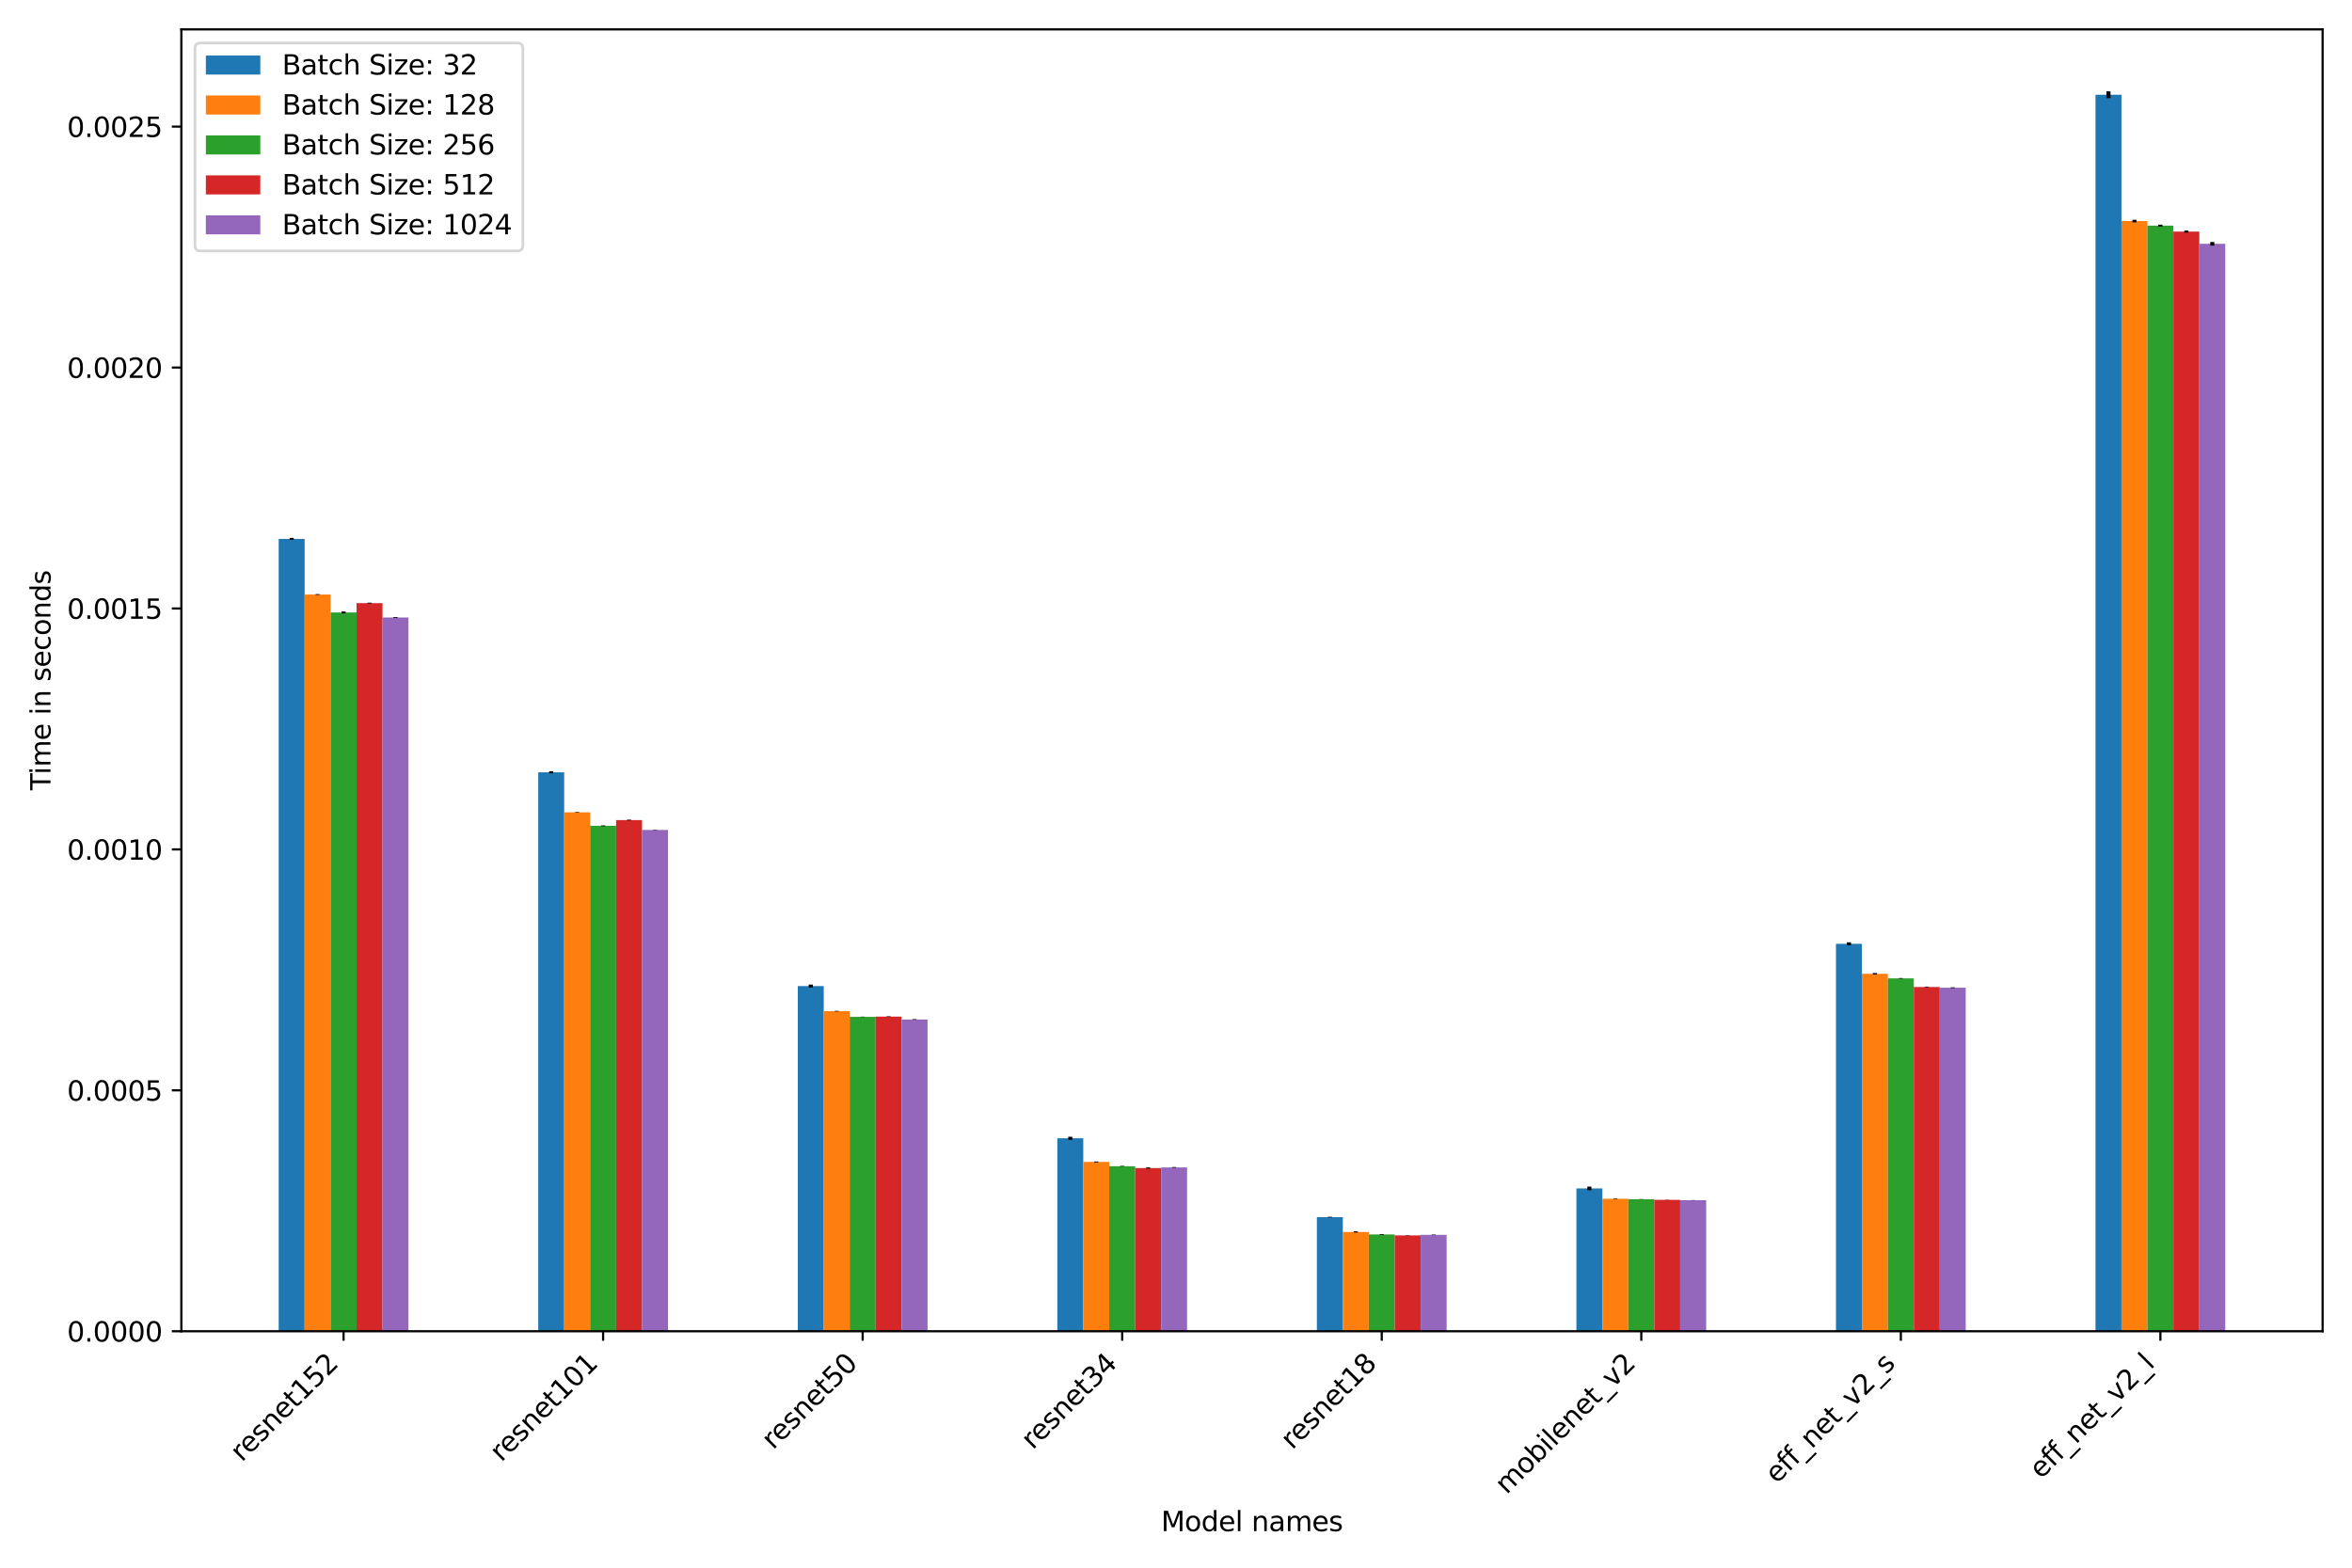 <?xml version="1.0" encoding="utf-8" standalone="no"?>
<!DOCTYPE svg PUBLIC "-//W3C//DTD SVG 1.1//EN"
  "http://www.w3.org/Graphics/SVG/1.1/DTD/svg11.dtd">
<svg xmlns:xlink="http://www.w3.org/1999/xlink" width="864pt" height="576pt" viewBox="0 0 864 576" xmlns="http://www.w3.org/2000/svg" version="1.1">
 <defs>
  <style type="text/css">*{stroke-linejoin: round; stroke-linecap: butt}</style>
 </defs>
 <g id="figure_1">
  <g id="patch_1">
   <path d="M 0 576 
L 864 576 
L 864 0 
L 0 0 
z
" style="fill: #ffffff"/>
  </g>
  <g id="axes_1">
   <g id="patch_2">
    <path d="M 66.62 489.127 
L 853.2 489.127 
L 853.2 10.8 
L 66.62 10.8 
z
" style="fill: #ffffff"/>
   </g>
   <g id="patch_3">
    <path d="M 102.374 489.127 
L 111.908 489.127 
L 111.908 197.996 
L 102.374 197.996 
z
" clip-path="url(#pde9971a0e4)" style="fill: #1f77b4"/>
   </g>
   <g id="patch_4">
    <path d="M 197.717 489.127 
L 207.251 489.127 
L 207.251 283.76 
L 197.717 283.76 
z
" clip-path="url(#pde9971a0e4)" style="fill: #1f77b4"/>
   </g>
   <g id="patch_5">
    <path d="M 293.06 489.127 
L 302.594 489.127 
L 302.594 362.295 
L 293.06 362.295 
z
" clip-path="url(#pde9971a0e4)" style="fill: #1f77b4"/>
   </g>
   <g id="patch_6">
    <path d="M 388.403 489.127 
L 397.937 489.127 
L 397.937 418.223 
L 388.403 418.223 
z
" clip-path="url(#pde9971a0e4)" style="fill: #1f77b4"/>
   </g>
   <g id="patch_7">
    <path d="M 483.746 489.127 
L 493.28 489.127 
L 493.28 447.214 
L 483.746 447.214 
z
" clip-path="url(#pde9971a0e4)" style="fill: #1f77b4"/>
   </g>
   <g id="patch_8">
    <path d="M 579.089 489.127 
L 588.623 489.127 
L 588.623 436.642 
L 579.089 436.642 
z
" clip-path="url(#pde9971a0e4)" style="fill: #1f77b4"/>
   </g>
   <g id="patch_9">
    <path d="M 674.432 489.127 
L 683.966 489.127 
L 683.966 346.768 
L 674.432 346.768 
z
" clip-path="url(#pde9971a0e4)" style="fill: #1f77b4"/>
   </g>
   <g id="patch_10">
    <path d="M 769.775 489.127 
L 779.309 489.127 
L 779.309 34.817 
L 769.775 34.817 
z
" clip-path="url(#pde9971a0e4)" style="fill: #1f77b4"/>
   </g>
   <g id="patch_11">
    <path d="M 111.908 489.127 
L 121.442 489.127 
L 121.442 218.432 
L 111.908 218.432 
z
" clip-path="url(#pde9971a0e4)" style="fill: #ff7f0e"/>
   </g>
   <g id="patch_12">
    <path d="M 207.251 489.127 
L 216.785 489.127 
L 216.785 298.469 
L 207.251 298.469 
z
" clip-path="url(#pde9971a0e4)" style="fill: #ff7f0e"/>
   </g>
   <g id="patch_13">
    <path d="M 302.594 489.127 
L 312.128 489.127 
L 312.128 371.521 
L 302.594 371.521 
z
" clip-path="url(#pde9971a0e4)" style="fill: #ff7f0e"/>
   </g>
   <g id="patch_14">
    <path d="M 397.937 489.127 
L 407.471 489.127 
L 407.471 426.919 
L 397.937 426.919 
z
" clip-path="url(#pde9971a0e4)" style="fill: #ff7f0e"/>
   </g>
   <g id="patch_15">
    <path d="M 493.28 489.127 
L 502.814 489.127 
L 502.814 452.647 
L 493.28 452.647 
z
" clip-path="url(#pde9971a0e4)" style="fill: #ff7f0e"/>
   </g>
   <g id="patch_16">
    <path d="M 588.623 489.127 
L 598.157 489.127 
L 598.157 440.449 
L 588.623 440.449 
z
" clip-path="url(#pde9971a0e4)" style="fill: #ff7f0e"/>
   </g>
   <g id="patch_17">
    <path d="M 683.966 489.127 
L 693.5 489.127 
L 693.5 357.788 
L 683.966 357.788 
z
" clip-path="url(#pde9971a0e4)" style="fill: #ff7f0e"/>
   </g>
   <g id="patch_18">
    <path d="M 779.309 489.127 
L 788.843 489.127 
L 788.843 81.217 
L 779.309 81.217 
z
" clip-path="url(#pde9971a0e4)" style="fill: #ff7f0e"/>
   </g>
   <g id="patch_19">
    <path d="M 121.442 489.127 
L 130.977 489.127 
L 130.977 225.028 
L 121.442 225.028 
z
" clip-path="url(#pde9971a0e4)" style="fill: #2ca02c"/>
   </g>
   <g id="patch_20">
    <path d="M 216.785 489.127 
L 226.32 489.127 
L 226.32 303.417 
L 216.785 303.417 
z
" clip-path="url(#pde9971a0e4)" style="fill: #2ca02c"/>
   </g>
   <g id="patch_21">
    <path d="M 312.128 489.127 
L 321.663 489.127 
L 321.663 373.62 
L 312.128 373.62 
z
" clip-path="url(#pde9971a0e4)" style="fill: #2ca02c"/>
   </g>
   <g id="patch_22">
    <path d="M 407.471 489.127 
L 417.006 489.127 
L 417.006 428.494 
L 407.471 428.494 
z
" clip-path="url(#pde9971a0e4)" style="fill: #2ca02c"/>
   </g>
   <g id="patch_23">
    <path d="M 502.814 489.127 
L 512.349 489.127 
L 512.349 453.569 
L 502.814 453.569 
z
" clip-path="url(#pde9971a0e4)" style="fill: #2ca02c"/>
   </g>
   <g id="patch_24">
    <path d="M 598.157 489.127 
L 607.692 489.127 
L 607.692 440.614 
L 598.157 440.614 
z
" clip-path="url(#pde9971a0e4)" style="fill: #2ca02c"/>
   </g>
   <g id="patch_25">
    <path d="M 693.5 489.127 
L 703.035 489.127 
L 703.035 359.469 
L 693.5 359.469 
z
" clip-path="url(#pde9971a0e4)" style="fill: #2ca02c"/>
   </g>
   <g id="patch_26">
    <path d="M 788.843 489.127 
L 798.378 489.127 
L 798.378 82.907 
L 788.843 82.907 
z
" clip-path="url(#pde9971a0e4)" style="fill: #2ca02c"/>
   </g>
   <g id="patch_27">
    <path d="M 130.977 489.127 
L 140.511 489.127 
L 140.511 221.604 
L 130.977 221.604 
z
" clip-path="url(#pde9971a0e4)" style="fill: #d62728"/>
   </g>
   <g id="patch_28">
    <path d="M 226.32 489.127 
L 235.854 489.127 
L 235.854 301.324 
L 226.32 301.324 
z
" clip-path="url(#pde9971a0e4)" style="fill: #d62728"/>
   </g>
   <g id="patch_29">
    <path d="M 321.663 489.127 
L 331.197 489.127 
L 331.197 373.521 
L 321.663 373.521 
z
" clip-path="url(#pde9971a0e4)" style="fill: #d62728"/>
   </g>
   <g id="patch_30">
    <path d="M 417.006 489.127 
L 426.54 489.127 
L 426.54 429.166 
L 417.006 429.166 
z
" clip-path="url(#pde9971a0e4)" style="fill: #d62728"/>
   </g>
   <g id="patch_31">
    <path d="M 512.349 489.127 
L 521.883 489.127 
L 521.883 453.919 
L 512.349 453.919 
z
" clip-path="url(#pde9971a0e4)" style="fill: #d62728"/>
   </g>
   <g id="patch_32">
    <path d="M 607.692 489.127 
L 617.226 489.127 
L 617.226 440.843 
L 607.692 440.843 
z
" clip-path="url(#pde9971a0e4)" style="fill: #d62728"/>
   </g>
   <g id="patch_33">
    <path d="M 703.035 489.127 
L 712.569 489.127 
L 712.569 362.642 
L 703.035 362.642 
z
" clip-path="url(#pde9971a0e4)" style="fill: #d62728"/>
   </g>
   <g id="patch_34">
    <path d="M 798.378 489.127 
L 807.912 489.127 
L 807.912 85.079 
L 798.378 85.079 
z
" clip-path="url(#pde9971a0e4)" style="fill: #d62728"/>
   </g>
   <g id="patch_35">
    <path d="M 140.511 489.127 
L 150.045 489.127 
L 150.045 226.883 
L 140.511 226.883 
z
" clip-path="url(#pde9971a0e4)" style="fill: #9467bd"/>
   </g>
   <g id="patch_36">
    <path d="M 235.854 489.127 
L 245.388 489.127 
L 245.388 304.942 
L 235.854 304.942 
z
" clip-path="url(#pde9971a0e4)" style="fill: #9467bd"/>
   </g>
   <g id="patch_37">
    <path d="M 331.197 489.127 
L 340.731 489.127 
L 340.731 374.575 
L 331.197 374.575 
z
" clip-path="url(#pde9971a0e4)" style="fill: #9467bd"/>
   </g>
   <g id="patch_38">
    <path d="M 426.54 489.127 
L 436.074 489.127 
L 436.074 428.935 
L 426.54 428.935 
z
" clip-path="url(#pde9971a0e4)" style="fill: #9467bd"/>
   </g>
   <g id="patch_39">
    <path d="M 521.883 489.127 
L 531.417 489.127 
L 531.417 453.706 
L 521.883 453.706 
z
" clip-path="url(#pde9971a0e4)" style="fill: #9467bd"/>
   </g>
   <g id="patch_40">
    <path d="M 617.226 489.127 
L 626.76 489.127 
L 626.76 440.985 
L 617.226 440.985 
z
" clip-path="url(#pde9971a0e4)" style="fill: #9467bd"/>
   </g>
   <g id="patch_41">
    <path d="M 712.569 489.127 
L 722.103 489.127 
L 722.103 362.912 
L 712.569 362.912 
z
" clip-path="url(#pde9971a0e4)" style="fill: #9467bd"/>
   </g>
   <g id="patch_42">
    <path d="M 807.912 489.127 
L 817.446 489.127 
L 817.446 89.583 
L 807.912 89.583 
z
" clip-path="url(#pde9971a0e4)" style="fill: #9467bd"/>
   </g>
   <g id="matplotlib.axis_1">
    <g id="xtick_1">
     <g id="line2d_1">
      <defs>
       <path id="mca12d615b4" d="M 0 0 
L 0 3.5 
" style="stroke: #000000; stroke-width: 0.8"/>
      </defs>
      <g>
       <use xlink:href="#mca12d615b4" x="126.209" y="489.127" style="stroke: #000000; stroke-width: 0.8"/>
      </g>
     </g>
     <g id="text_1">
      <!-- resnet152 -->
      <g transform="translate(88.855 537.384) rotate(-45) scale(0.1 -0.1)">
       <defs>
        <path id="DejaVuSans-72" d="M 2631 2963 
Q 2534 3019 2420 3045 
Q 2306 3072 2169 3072 
Q 1681 3072 1420 2755 
Q 1159 2438 1159 1844 
L 1159 0 
L 581 0 
L 581 3500 
L 1159 3500 
L 1159 2956 
Q 1341 3275 1631 3429 
Q 1922 3584 2338 3584 
Q 2397 3584 2469 3576 
Q 2541 3569 2628 3553 
L 2631 2963 
z
" transform="scale(0.016)"/>
        <path id="DejaVuSans-65" d="M 3597 1894 
L 3597 1613 
L 953 1613 
Q 991 1019 1311 708 
Q 1631 397 2203 397 
Q 2534 397 2845 478 
Q 3156 559 3463 722 
L 3463 178 
Q 3153 47 2828 -22 
Q 2503 -91 2169 -91 
Q 1331 -91 842 396 
Q 353 884 353 1716 
Q 353 2575 817 3079 
Q 1281 3584 2069 3584 
Q 2775 3584 3186 3129 
Q 3597 2675 3597 1894 
z
M 3022 2063 
Q 3016 2534 2758 2815 
Q 2500 3097 2075 3097 
Q 1594 3097 1305 2825 
Q 1016 2553 972 2059 
L 3022 2063 
z
" transform="scale(0.016)"/>
        <path id="DejaVuSans-73" d="M 2834 3397 
L 2834 2853 
Q 2591 2978 2328 3040 
Q 2066 3103 1784 3103 
Q 1356 3103 1142 2972 
Q 928 2841 928 2578 
Q 928 2378 1081 2264 
Q 1234 2150 1697 2047 
L 1894 2003 
Q 2506 1872 2764 1633 
Q 3022 1394 3022 966 
Q 3022 478 2636 193 
Q 2250 -91 1575 -91 
Q 1294 -91 989 -36 
Q 684 19 347 128 
L 347 722 
Q 666 556 975 473 
Q 1284 391 1588 391 
Q 1994 391 2212 530 
Q 2431 669 2431 922 
Q 2431 1156 2273 1281 
Q 2116 1406 1581 1522 
L 1381 1569 
Q 847 1681 609 1914 
Q 372 2147 372 2553 
Q 372 3047 722 3315 
Q 1072 3584 1716 3584 
Q 2034 3584 2315 3537 
Q 2597 3491 2834 3397 
z
" transform="scale(0.016)"/>
        <path id="DejaVuSans-6e" d="M 3513 2113 
L 3513 0 
L 2938 0 
L 2938 2094 
Q 2938 2591 2744 2837 
Q 2550 3084 2163 3084 
Q 1697 3084 1428 2787 
Q 1159 2491 1159 1978 
L 1159 0 
L 581 0 
L 581 3500 
L 1159 3500 
L 1159 2956 
Q 1366 3272 1645 3428 
Q 1925 3584 2291 3584 
Q 2894 3584 3203 3211 
Q 3513 2838 3513 2113 
z
" transform="scale(0.016)"/>
        <path id="DejaVuSans-74" d="M 1172 4494 
L 1172 3500 
L 2356 3500 
L 2356 3053 
L 1172 3053 
L 1172 1153 
Q 1172 725 1289 603 
Q 1406 481 1766 481 
L 2356 481 
L 2356 0 
L 1766 0 
Q 1100 0 847 248 
Q 594 497 594 1153 
L 594 3053 
L 172 3053 
L 172 3500 
L 594 3500 
L 594 4494 
L 1172 4494 
z
" transform="scale(0.016)"/>
        <path id="DejaVuSans-31" d="M 794 531 
L 1825 531 
L 1825 4091 
L 703 3866 
L 703 4441 
L 1819 4666 
L 2450 4666 
L 2450 531 
L 3481 531 
L 3481 0 
L 794 0 
L 794 531 
z
" transform="scale(0.016)"/>
        <path id="DejaVuSans-35" d="M 691 4666 
L 3169 4666 
L 3169 4134 
L 1269 4134 
L 1269 2991 
Q 1406 3038 1543 3061 
Q 1681 3084 1819 3084 
Q 2600 3084 3056 2656 
Q 3513 2228 3513 1497 
Q 3513 744 3044 326 
Q 2575 -91 1722 -91 
Q 1428 -91 1123 -41 
Q 819 9 494 109 
L 494 744 
Q 775 591 1075 516 
Q 1375 441 1709 441 
Q 2250 441 2565 725 
Q 2881 1009 2881 1497 
Q 2881 1984 2565 2268 
Q 2250 2553 1709 2553 
Q 1456 2553 1204 2497 
Q 953 2441 691 2322 
L 691 4666 
z
" transform="scale(0.016)"/>
        <path id="DejaVuSans-32" d="M 1228 531 
L 3431 531 
L 3431 0 
L 469 0 
L 469 531 
Q 828 903 1448 1529 
Q 2069 2156 2228 2338 
Q 2531 2678 2651 2914 
Q 2772 3150 2772 3378 
Q 2772 3750 2511 3984 
Q 2250 4219 1831 4219 
Q 1534 4219 1204 4116 
Q 875 4013 500 3803 
L 500 4441 
Q 881 4594 1212 4672 
Q 1544 4750 1819 4750 
Q 2544 4750 2975 4387 
Q 3406 4025 3406 3419 
Q 3406 3131 3298 2873 
Q 3191 2616 2906 2266 
Q 2828 2175 2409 1742 
Q 1991 1309 1228 531 
z
" transform="scale(0.016)"/>
       </defs>
       <use xlink:href="#DejaVuSans-72"/>
       <use xlink:href="#DejaVuSans-65" x="38.863"/>
       <use xlink:href="#DejaVuSans-73" x="100.387"/>
       <use xlink:href="#DejaVuSans-6e" x="152.486"/>
       <use xlink:href="#DejaVuSans-65" x="215.865"/>
       <use xlink:href="#DejaVuSans-74" x="277.389"/>
       <use xlink:href="#DejaVuSans-31" x="316.598"/>
       <use xlink:href="#DejaVuSans-35" x="380.221"/>
       <use xlink:href="#DejaVuSans-32" x="443.844"/>
      </g>
     </g>
    </g>
    <g id="xtick_2">
     <g id="line2d_2">
      <g>
       <use xlink:href="#mca12d615b4" x="221.552" y="489.127" style="stroke: #000000; stroke-width: 0.8"/>
      </g>
     </g>
     <g id="text_2">
      <!-- resnet101 -->
      <g transform="translate(184.198 537.384) rotate(-45) scale(0.1 -0.1)">
       <defs>
        <path id="DejaVuSans-30" d="M 2034 4250 
Q 1547 4250 1301 3770 
Q 1056 3291 1056 2328 
Q 1056 1369 1301 889 
Q 1547 409 2034 409 
Q 2525 409 2770 889 
Q 3016 1369 3016 2328 
Q 3016 3291 2770 3770 
Q 2525 4250 2034 4250 
z
M 2034 4750 
Q 2819 4750 3233 4129 
Q 3647 3509 3647 2328 
Q 3647 1150 3233 529 
Q 2819 -91 2034 -91 
Q 1250 -91 836 529 
Q 422 1150 422 2328 
Q 422 3509 836 4129 
Q 1250 4750 2034 4750 
z
" transform="scale(0.016)"/>
       </defs>
       <use xlink:href="#DejaVuSans-72"/>
       <use xlink:href="#DejaVuSans-65" x="38.863"/>
       <use xlink:href="#DejaVuSans-73" x="100.387"/>
       <use xlink:href="#DejaVuSans-6e" x="152.486"/>
       <use xlink:href="#DejaVuSans-65" x="215.865"/>
       <use xlink:href="#DejaVuSans-74" x="277.389"/>
       <use xlink:href="#DejaVuSans-31" x="316.598"/>
       <use xlink:href="#DejaVuSans-30" x="380.221"/>
       <use xlink:href="#DejaVuSans-31" x="443.844"/>
      </g>
     </g>
    </g>
    <g id="xtick_3">
     <g id="line2d_3">
      <g>
       <use xlink:href="#mca12d615b4" x="316.895" y="489.127" style="stroke: #000000; stroke-width: 0.8"/>
      </g>
     </g>
     <g id="text_3">
      <!-- resnet50 -->
      <g transform="translate(284.04 532.885) rotate(-45) scale(0.1 -0.1)">
       <use xlink:href="#DejaVuSans-72"/>
       <use xlink:href="#DejaVuSans-65" x="38.863"/>
       <use xlink:href="#DejaVuSans-73" x="100.387"/>
       <use xlink:href="#DejaVuSans-6e" x="152.486"/>
       <use xlink:href="#DejaVuSans-65" x="215.865"/>
       <use xlink:href="#DejaVuSans-74" x="277.389"/>
       <use xlink:href="#DejaVuSans-35" x="316.598"/>
       <use xlink:href="#DejaVuSans-30" x="380.221"/>
      </g>
     </g>
    </g>
    <g id="xtick_4">
     <g id="line2d_4">
      <g>
       <use xlink:href="#mca12d615b4" x="412.238" y="489.127" style="stroke: #000000; stroke-width: 0.8"/>
      </g>
     </g>
     <g id="text_4">
      <!-- resnet34 -->
      <g transform="translate(379.383 532.885) rotate(-45) scale(0.1 -0.1)">
       <defs>
        <path id="DejaVuSans-33" d="M 2597 2516 
Q 3050 2419 3304 2112 
Q 3559 1806 3559 1356 
Q 3559 666 3084 287 
Q 2609 -91 1734 -91 
Q 1441 -91 1130 -33 
Q 819 25 488 141 
L 488 750 
Q 750 597 1062 519 
Q 1375 441 1716 441 
Q 2309 441 2620 675 
Q 2931 909 2931 1356 
Q 2931 1769 2642 2001 
Q 2353 2234 1838 2234 
L 1294 2234 
L 1294 2753 
L 1863 2753 
Q 2328 2753 2575 2939 
Q 2822 3125 2822 3475 
Q 2822 3834 2567 4026 
Q 2313 4219 1838 4219 
Q 1578 4219 1281 4162 
Q 984 4106 628 3988 
L 628 4550 
Q 988 4650 1302 4700 
Q 1616 4750 1894 4750 
Q 2613 4750 3031 4423 
Q 3450 4097 3450 3541 
Q 3450 3153 3228 2886 
Q 3006 2619 2597 2516 
z
" transform="scale(0.016)"/>
        <path id="DejaVuSans-34" d="M 2419 4116 
L 825 1625 
L 2419 1625 
L 2419 4116 
z
M 2253 4666 
L 3047 4666 
L 3047 1625 
L 3713 1625 
L 3713 1100 
L 3047 1100 
L 3047 0 
L 2419 0 
L 2419 1100 
L 313 1100 
L 313 1709 
L 2253 4666 
z
" transform="scale(0.016)"/>
       </defs>
       <use xlink:href="#DejaVuSans-72"/>
       <use xlink:href="#DejaVuSans-65" x="38.863"/>
       <use xlink:href="#DejaVuSans-73" x="100.387"/>
       <use xlink:href="#DejaVuSans-6e" x="152.486"/>
       <use xlink:href="#DejaVuSans-65" x="215.865"/>
       <use xlink:href="#DejaVuSans-74" x="277.389"/>
       <use xlink:href="#DejaVuSans-33" x="316.598"/>
       <use xlink:href="#DejaVuSans-34" x="380.221"/>
      </g>
     </g>
    </g>
    <g id="xtick_5">
     <g id="line2d_5">
      <g>
       <use xlink:href="#mca12d615b4" x="507.582" y="489.127" style="stroke: #000000; stroke-width: 0.8"/>
      </g>
     </g>
     <g id="text_5">
      <!-- resnet18 -->
      <g transform="translate(474.726 532.885) rotate(-45) scale(0.1 -0.1)">
       <defs>
        <path id="DejaVuSans-38" d="M 2034 2216 
Q 1584 2216 1326 1975 
Q 1069 1734 1069 1313 
Q 1069 891 1326 650 
Q 1584 409 2034 409 
Q 2484 409 2743 651 
Q 3003 894 3003 1313 
Q 3003 1734 2745 1975 
Q 2488 2216 2034 2216 
z
M 1403 2484 
Q 997 2584 770 2862 
Q 544 3141 544 3541 
Q 544 4100 942 4425 
Q 1341 4750 2034 4750 
Q 2731 4750 3128 4425 
Q 3525 4100 3525 3541 
Q 3525 3141 3298 2862 
Q 3072 2584 2669 2484 
Q 3125 2378 3379 2068 
Q 3634 1759 3634 1313 
Q 3634 634 3220 271 
Q 2806 -91 2034 -91 
Q 1263 -91 848 271 
Q 434 634 434 1313 
Q 434 1759 690 2068 
Q 947 2378 1403 2484 
z
M 1172 3481 
Q 1172 3119 1398 2916 
Q 1625 2713 2034 2713 
Q 2441 2713 2670 2916 
Q 2900 3119 2900 3481 
Q 2900 3844 2670 4047 
Q 2441 4250 2034 4250 
Q 1625 4250 1398 4047 
Q 1172 3844 1172 3481 
z
" transform="scale(0.016)"/>
       </defs>
       <use xlink:href="#DejaVuSans-72"/>
       <use xlink:href="#DejaVuSans-65" x="38.863"/>
       <use xlink:href="#DejaVuSans-73" x="100.387"/>
       <use xlink:href="#DejaVuSans-6e" x="152.486"/>
       <use xlink:href="#DejaVuSans-65" x="215.865"/>
       <use xlink:href="#DejaVuSans-74" x="277.389"/>
       <use xlink:href="#DejaVuSans-31" x="316.598"/>
       <use xlink:href="#DejaVuSans-38" x="380.221"/>
      </g>
     </g>
    </g>
    <g id="xtick_6">
     <g id="line2d_6">
      <g>
       <use xlink:href="#mca12d615b4" x="602.925" y="489.127" style="stroke: #000000; stroke-width: 0.8"/>
      </g>
     </g>
     <g id="text_6">
      <!-- mobilenet_v2 -->
      <g transform="translate(553.45 549.307) rotate(-45) scale(0.1 -0.1)">
       <defs>
        <path id="DejaVuSans-6d" d="M 3328 2828 
Q 3544 3216 3844 3400 
Q 4144 3584 4550 3584 
Q 5097 3584 5394 3201 
Q 5691 2819 5691 2113 
L 5691 0 
L 5113 0 
L 5113 2094 
Q 5113 2597 4934 2840 
Q 4756 3084 4391 3084 
Q 3944 3084 3684 2787 
Q 3425 2491 3425 1978 
L 3425 0 
L 2847 0 
L 2847 2094 
Q 2847 2600 2669 2842 
Q 2491 3084 2119 3084 
Q 1678 3084 1418 2786 
Q 1159 2488 1159 1978 
L 1159 0 
L 581 0 
L 581 3500 
L 1159 3500 
L 1159 2956 
Q 1356 3278 1631 3431 
Q 1906 3584 2284 3584 
Q 2666 3584 2933 3390 
Q 3200 3197 3328 2828 
z
" transform="scale(0.016)"/>
        <path id="DejaVuSans-6f" d="M 1959 3097 
Q 1497 3097 1228 2736 
Q 959 2375 959 1747 
Q 959 1119 1226 758 
Q 1494 397 1959 397 
Q 2419 397 2687 759 
Q 2956 1122 2956 1747 
Q 2956 2369 2687 2733 
Q 2419 3097 1959 3097 
z
M 1959 3584 
Q 2709 3584 3137 3096 
Q 3566 2609 3566 1747 
Q 3566 888 3137 398 
Q 2709 -91 1959 -91 
Q 1206 -91 779 398 
Q 353 888 353 1747 
Q 353 2609 779 3096 
Q 1206 3584 1959 3584 
z
" transform="scale(0.016)"/>
        <path id="DejaVuSans-62" d="M 3116 1747 
Q 3116 2381 2855 2742 
Q 2594 3103 2138 3103 
Q 1681 3103 1420 2742 
Q 1159 2381 1159 1747 
Q 1159 1113 1420 752 
Q 1681 391 2138 391 
Q 2594 391 2855 752 
Q 3116 1113 3116 1747 
z
M 1159 2969 
Q 1341 3281 1617 3432 
Q 1894 3584 2278 3584 
Q 2916 3584 3314 3078 
Q 3713 2572 3713 1747 
Q 3713 922 3314 415 
Q 2916 -91 2278 -91 
Q 1894 -91 1617 61 
Q 1341 213 1159 525 
L 1159 0 
L 581 0 
L 581 4863 
L 1159 4863 
L 1159 2969 
z
" transform="scale(0.016)"/>
        <path id="DejaVuSans-69" d="M 603 3500 
L 1178 3500 
L 1178 0 
L 603 0 
L 603 3500 
z
M 603 4863 
L 1178 4863 
L 1178 4134 
L 603 4134 
L 603 4863 
z
" transform="scale(0.016)"/>
        <path id="DejaVuSans-6c" d="M 603 4863 
L 1178 4863 
L 1178 0 
L 603 0 
L 603 4863 
z
" transform="scale(0.016)"/>
        <path id="DejaVuSans-5f" d="M 3263 -1063 
L 3263 -1509 
L -63 -1509 
L -63 -1063 
L 3263 -1063 
z
" transform="scale(0.016)"/>
        <path id="DejaVuSans-76" d="M 191 3500 
L 800 3500 
L 1894 563 
L 2988 3500 
L 3597 3500 
L 2284 0 
L 1503 0 
L 191 3500 
z
" transform="scale(0.016)"/>
       </defs>
       <use xlink:href="#DejaVuSans-6d"/>
       <use xlink:href="#DejaVuSans-6f" x="97.412"/>
       <use xlink:href="#DejaVuSans-62" x="158.594"/>
       <use xlink:href="#DejaVuSans-69" x="222.07"/>
       <use xlink:href="#DejaVuSans-6c" x="249.854"/>
       <use xlink:href="#DejaVuSans-65" x="277.637"/>
       <use xlink:href="#DejaVuSans-6e" x="339.16"/>
       <use xlink:href="#DejaVuSans-65" x="402.539"/>
       <use xlink:href="#DejaVuSans-74" x="464.062"/>
       <use xlink:href="#DejaVuSans-5f" x="503.271"/>
       <use xlink:href="#DejaVuSans-76" x="553.271"/>
       <use xlink:href="#DejaVuSans-32" x="612.451"/>
      </g>
     </g>
    </g>
    <g id="xtick_7">
     <g id="line2d_7">
      <g>
       <use xlink:href="#mca12d615b4" x="698.268" y="489.127" style="stroke: #000000; stroke-width: 0.8"/>
      </g>
     </g>
     <g id="text_7">
      <!-- eff_net_v2_s -->
      <g transform="translate(652.692 545.408) rotate(-45) scale(0.1 -0.1)">
       <defs>
        <path id="DejaVuSans-66" d="M 2375 4863 
L 2375 4384 
L 1825 4384 
Q 1516 4384 1395 4259 
Q 1275 4134 1275 3809 
L 1275 3500 
L 2222 3500 
L 2222 3053 
L 1275 3053 
L 1275 0 
L 697 0 
L 697 3053 
L 147 3053 
L 147 3500 
L 697 3500 
L 697 3744 
Q 697 4328 969 4595 
Q 1241 4863 1831 4863 
L 2375 4863 
z
" transform="scale(0.016)"/>
       </defs>
       <use xlink:href="#DejaVuSans-65"/>
       <use xlink:href="#DejaVuSans-66" x="61.523"/>
       <use xlink:href="#DejaVuSans-66" x="96.729"/>
       <use xlink:href="#DejaVuSans-5f" x="131.934"/>
       <use xlink:href="#DejaVuSans-6e" x="181.934"/>
       <use xlink:href="#DejaVuSans-65" x="245.312"/>
       <use xlink:href="#DejaVuSans-74" x="306.836"/>
       <use xlink:href="#DejaVuSans-5f" x="346.045"/>
       <use xlink:href="#DejaVuSans-76" x="396.045"/>
       <use xlink:href="#DejaVuSans-32" x="455.225"/>
       <use xlink:href="#DejaVuSans-5f" x="518.848"/>
       <use xlink:href="#DejaVuSans-73" x="568.848"/>
      </g>
     </g>
    </g>
    <g id="xtick_8">
     <g id="line2d_8">
      <g>
       <use xlink:href="#mca12d615b4" x="793.611" y="489.127" style="stroke: #000000; stroke-width: 0.8"/>
      </g>
     </g>
     <g id="text_8">
      <!-- eff_net_v2_l -->
      <g transform="translate(749.755 543.689) rotate(-45) scale(0.1 -0.1)">
       <use xlink:href="#DejaVuSans-65"/>
       <use xlink:href="#DejaVuSans-66" x="61.523"/>
       <use xlink:href="#DejaVuSans-66" x="96.729"/>
       <use xlink:href="#DejaVuSans-5f" x="131.934"/>
       <use xlink:href="#DejaVuSans-6e" x="181.934"/>
       <use xlink:href="#DejaVuSans-65" x="245.312"/>
       <use xlink:href="#DejaVuSans-74" x="306.836"/>
       <use xlink:href="#DejaVuSans-5f" x="346.045"/>
       <use xlink:href="#DejaVuSans-76" x="396.045"/>
       <use xlink:href="#DejaVuSans-32" x="455.225"/>
       <use xlink:href="#DejaVuSans-5f" x="518.848"/>
       <use xlink:href="#DejaVuSans-6c" x="568.848"/>
      </g>
     </g>
    </g>
    <g id="text_9">
     <!-- Model names -->
     <g transform="translate(426.523 562.573) scale(0.1 -0.1)">
      <defs>
       <path id="DejaVuSans-4d" d="M 628 4666 
L 1569 4666 
L 2759 1491 
L 3956 4666 
L 4897 4666 
L 4897 0 
L 4281 0 
L 4281 4097 
L 3078 897 
L 2444 897 
L 1241 4097 
L 1241 0 
L 628 0 
L 628 4666 
z
" transform="scale(0.016)"/>
       <path id="DejaVuSans-64" d="M 2906 2969 
L 2906 4863 
L 3481 4863 
L 3481 0 
L 2906 0 
L 2906 525 
Q 2725 213 2448 61 
Q 2172 -91 1784 -91 
Q 1150 -91 751 415 
Q 353 922 353 1747 
Q 353 2572 751 3078 
Q 1150 3584 1784 3584 
Q 2172 3584 2448 3432 
Q 2725 3281 2906 2969 
z
M 947 1747 
Q 947 1113 1208 752 
Q 1469 391 1925 391 
Q 2381 391 2643 752 
Q 2906 1113 2906 1747 
Q 2906 2381 2643 2742 
Q 2381 3103 1925 3103 
Q 1469 3103 1208 2742 
Q 947 2381 947 1747 
z
" transform="scale(0.016)"/>
       <path id="DejaVuSans-20" transform="scale(0.016)"/>
       <path id="DejaVuSans-61" d="M 2194 1759 
Q 1497 1759 1228 1600 
Q 959 1441 959 1056 
Q 959 750 1161 570 
Q 1363 391 1709 391 
Q 2188 391 2477 730 
Q 2766 1069 2766 1631 
L 2766 1759 
L 2194 1759 
z
M 3341 1997 
L 3341 0 
L 2766 0 
L 2766 531 
Q 2569 213 2275 61 
Q 1981 -91 1556 -91 
Q 1019 -91 701 211 
Q 384 513 384 1019 
Q 384 1609 779 1909 
Q 1175 2209 1959 2209 
L 2766 2209 
L 2766 2266 
Q 2766 2663 2505 2880 
Q 2244 3097 1772 3097 
Q 1472 3097 1187 3025 
Q 903 2953 641 2809 
L 641 3341 
Q 956 3463 1253 3523 
Q 1550 3584 1831 3584 
Q 2591 3584 2966 3190 
Q 3341 2797 3341 1997 
z
" transform="scale(0.016)"/>
      </defs>
      <use xlink:href="#DejaVuSans-4d"/>
      <use xlink:href="#DejaVuSans-6f" x="86.279"/>
      <use xlink:href="#DejaVuSans-64" x="147.461"/>
      <use xlink:href="#DejaVuSans-65" x="210.938"/>
      <use xlink:href="#DejaVuSans-6c" x="272.461"/>
      <use xlink:href="#DejaVuSans-20" x="300.244"/>
      <use xlink:href="#DejaVuSans-6e" x="332.031"/>
      <use xlink:href="#DejaVuSans-61" x="395.41"/>
      <use xlink:href="#DejaVuSans-6d" x="456.689"/>
      <use xlink:href="#DejaVuSans-65" x="554.102"/>
      <use xlink:href="#DejaVuSans-73" x="615.625"/>
     </g>
    </g>
   </g>
   <g id="matplotlib.axis_2">
    <g id="ytick_1">
     <g id="line2d_9">
      <defs>
       <path id="medc85ae01e" d="M 0 0 
L -3.5 0 
" style="stroke: #000000; stroke-width: 0.8"/>
      </defs>
      <g>
       <use xlink:href="#medc85ae01e" x="66.62" y="489.127" style="stroke: #000000; stroke-width: 0.8"/>
      </g>
     </g>
     <g id="text_10">
      <!-- 0.0000 -->
      <g transform="translate(24.629 492.927) scale(0.1 -0.1)">
       <defs>
        <path id="DejaVuSans-2e" d="M 684 794 
L 1344 794 
L 1344 0 
L 684 0 
L 684 794 
z
" transform="scale(0.016)"/>
       </defs>
       <use xlink:href="#DejaVuSans-30"/>
       <use xlink:href="#DejaVuSans-2e" x="63.623"/>
       <use xlink:href="#DejaVuSans-30" x="95.41"/>
       <use xlink:href="#DejaVuSans-30" x="159.033"/>
       <use xlink:href="#DejaVuSans-30" x="222.656"/>
       <use xlink:href="#DejaVuSans-30" x="286.279"/>
      </g>
     </g>
    </g>
    <g id="ytick_2">
     <g id="line2d_10">
      <g>
       <use xlink:href="#medc85ae01e" x="66.62" y="400.606" style="stroke: #000000; stroke-width: 0.8"/>
      </g>
     </g>
     <g id="text_11">
      <!-- 0.0005 -->
      <g transform="translate(24.629 404.405) scale(0.1 -0.1)">
       <use xlink:href="#DejaVuSans-30"/>
       <use xlink:href="#DejaVuSans-2e" x="63.623"/>
       <use xlink:href="#DejaVuSans-30" x="95.41"/>
       <use xlink:href="#DejaVuSans-30" x="159.033"/>
       <use xlink:href="#DejaVuSans-30" x="222.656"/>
       <use xlink:href="#DejaVuSans-35" x="286.279"/>
      </g>
     </g>
    </g>
    <g id="ytick_3">
     <g id="line2d_11">
      <g>
       <use xlink:href="#medc85ae01e" x="66.62" y="312.084" style="stroke: #000000; stroke-width: 0.8"/>
      </g>
     </g>
     <g id="text_12">
      <!-- 0.0010 -->
      <g transform="translate(24.629 315.883) scale(0.1 -0.1)">
       <use xlink:href="#DejaVuSans-30"/>
       <use xlink:href="#DejaVuSans-2e" x="63.623"/>
       <use xlink:href="#DejaVuSans-30" x="95.41"/>
       <use xlink:href="#DejaVuSans-30" x="159.033"/>
       <use xlink:href="#DejaVuSans-31" x="222.656"/>
       <use xlink:href="#DejaVuSans-30" x="286.279"/>
      </g>
     </g>
    </g>
    <g id="ytick_4">
     <g id="line2d_12">
      <g>
       <use xlink:href="#medc85ae01e" x="66.62" y="223.562" style="stroke: #000000; stroke-width: 0.8"/>
      </g>
     </g>
     <g id="text_13">
      <!-- 0.0015 -->
      <g transform="translate(24.629 227.361) scale(0.1 -0.1)">
       <use xlink:href="#DejaVuSans-30"/>
       <use xlink:href="#DejaVuSans-2e" x="63.623"/>
       <use xlink:href="#DejaVuSans-30" x="95.41"/>
       <use xlink:href="#DejaVuSans-30" x="159.033"/>
       <use xlink:href="#DejaVuSans-31" x="222.656"/>
       <use xlink:href="#DejaVuSans-35" x="286.279"/>
      </g>
     </g>
    </g>
    <g id="ytick_5">
     <g id="line2d_13">
      <g>
       <use xlink:href="#medc85ae01e" x="66.62" y="135.04" style="stroke: #000000; stroke-width: 0.8"/>
      </g>
     </g>
     <g id="text_14">
      <!-- 0.0020 -->
      <g transform="translate(24.629 138.839) scale(0.1 -0.1)">
       <use xlink:href="#DejaVuSans-30"/>
       <use xlink:href="#DejaVuSans-2e" x="63.623"/>
       <use xlink:href="#DejaVuSans-30" x="95.41"/>
       <use xlink:href="#DejaVuSans-30" x="159.033"/>
       <use xlink:href="#DejaVuSans-32" x="222.656"/>
       <use xlink:href="#DejaVuSans-30" x="286.279"/>
      </g>
     </g>
    </g>
    <g id="ytick_6">
     <g id="line2d_14">
      <g>
       <use xlink:href="#medc85ae01e" x="66.62" y="46.518" style="stroke: #000000; stroke-width: 0.8"/>
      </g>
     </g>
     <g id="text_15">
      <!-- 0.0025 -->
      <g transform="translate(24.629 50.317) scale(0.1 -0.1)">
       <use xlink:href="#DejaVuSans-30"/>
       <use xlink:href="#DejaVuSans-2e" x="63.623"/>
       <use xlink:href="#DejaVuSans-30" x="95.41"/>
       <use xlink:href="#DejaVuSans-30" x="159.033"/>
       <use xlink:href="#DejaVuSans-32" x="222.656"/>
       <use xlink:href="#DejaVuSans-35" x="286.279"/>
      </g>
     </g>
    </g>
    <g id="text_16">
     <!-- Time in seconds -->
     <g transform="translate(18.55 290.371) rotate(-90) scale(0.1 -0.1)">
      <defs>
       <path id="DejaVuSans-54" d="M -19 4666 
L 3928 4666 
L 3928 4134 
L 2272 4134 
L 2272 0 
L 1638 0 
L 1638 4134 
L -19 4134 
L -19 4666 
z
" transform="scale(0.016)"/>
       <path id="DejaVuSans-63" d="M 3122 3366 
L 3122 2828 
Q 2878 2963 2633 3030 
Q 2388 3097 2138 3097 
Q 1578 3097 1268 2742 
Q 959 2388 959 1747 
Q 959 1106 1268 751 
Q 1578 397 2138 397 
Q 2388 397 2633 464 
Q 2878 531 3122 666 
L 3122 134 
Q 2881 22 2623 -34 
Q 2366 -91 2075 -91 
Q 1284 -91 818 406 
Q 353 903 353 1747 
Q 353 2603 823 3093 
Q 1294 3584 2113 3584 
Q 2378 3584 2631 3529 
Q 2884 3475 3122 3366 
z
" transform="scale(0.016)"/>
      </defs>
      <use xlink:href="#DejaVuSans-54"/>
      <use xlink:href="#DejaVuSans-69" x="57.959"/>
      <use xlink:href="#DejaVuSans-6d" x="85.742"/>
      <use xlink:href="#DejaVuSans-65" x="183.154"/>
      <use xlink:href="#DejaVuSans-20" x="244.678"/>
      <use xlink:href="#DejaVuSans-69" x="276.465"/>
      <use xlink:href="#DejaVuSans-6e" x="304.248"/>
      <use xlink:href="#DejaVuSans-20" x="367.627"/>
      <use xlink:href="#DejaVuSans-73" x="399.414"/>
      <use xlink:href="#DejaVuSans-65" x="451.514"/>
      <use xlink:href="#DejaVuSans-63" x="513.037"/>
      <use xlink:href="#DejaVuSans-6f" x="568.018"/>
      <use xlink:href="#DejaVuSans-6e" x="629.199"/>
      <use xlink:href="#DejaVuSans-64" x="692.578"/>
      <use xlink:href="#DejaVuSans-73" x="756.055"/>
     </g>
    </g>
   </g>
   <g id="LineCollection_1">
    <path d="M 107.141 198.353 
L 107.141 197.639 
" clip-path="url(#pde9971a0e4)" style="fill: none; stroke: #000000; stroke-width: 1.5"/>
    <path d="M 202.484 284.123 
L 202.484 283.396 
" clip-path="url(#pde9971a0e4)" style="fill: none; stroke: #000000; stroke-width: 1.5"/>
    <path d="M 297.827 362.829 
L 297.827 361.76 
" clip-path="url(#pde9971a0e4)" style="fill: none; stroke: #000000; stroke-width: 1.5"/>
    <path d="M 393.17 418.78 
L 393.17 417.667 
" clip-path="url(#pde9971a0e4)" style="fill: none; stroke: #000000; stroke-width: 1.5"/>
    <path d="M 488.513 447.354 
L 488.513 447.074 
" clip-path="url(#pde9971a0e4)" style="fill: none; stroke: #000000; stroke-width: 1.5"/>
    <path d="M 583.856 437.296 
L 583.856 435.988 
" clip-path="url(#pde9971a0e4)" style="fill: none; stroke: #000000; stroke-width: 1.5"/>
    <path d="M 679.199 347.307 
L 679.199 346.23 
" clip-path="url(#pde9971a0e4)" style="fill: none; stroke: #000000; stroke-width: 1.5"/>
    <path d="M 774.542 36.056 
L 774.542 33.577 
" clip-path="url(#pde9971a0e4)" style="fill: none; stroke: #000000; stroke-width: 1.5"/>
   </g>
   <g id="LineCollection_2">
    <path d="M 116.675 218.59 
L 116.675 218.275 
" clip-path="url(#pde9971a0e4)" style="fill: none; stroke: #000000; stroke-width: 1.5"/>
    <path d="M 212.018 298.565 
L 212.018 298.372 
" clip-path="url(#pde9971a0e4)" style="fill: none; stroke: #000000; stroke-width: 1.5"/>
    <path d="M 307.361 371.625 
L 307.361 371.416 
" clip-path="url(#pde9971a0e4)" style="fill: none; stroke: #000000; stroke-width: 1.5"/>
    <path d="M 402.704 427.087 
L 402.704 426.75 
" clip-path="url(#pde9971a0e4)" style="fill: none; stroke: #000000; stroke-width: 1.5"/>
    <path d="M 498.047 452.859 
L 498.047 452.435 
" clip-path="url(#pde9971a0e4)" style="fill: none; stroke: #000000; stroke-width: 1.5"/>
    <path d="M 593.39 440.554 
L 593.39 440.344 
" clip-path="url(#pde9971a0e4)" style="fill: none; stroke: #000000; stroke-width: 1.5"/>
    <path d="M 688.733 358.063 
L 688.733 357.513 
" clip-path="url(#pde9971a0e4)" style="fill: none; stroke: #000000; stroke-width: 1.5"/>
    <path d="M 784.076 81.688 
L 784.076 80.746 
" clip-path="url(#pde9971a0e4)" style="fill: none; stroke: #000000; stroke-width: 1.5"/>
   </g>
   <g id="LineCollection_3">
    <path d="M 126.209 225.371 
L 126.209 224.686 
" clip-path="url(#pde9971a0e4)" style="fill: none; stroke: #000000; stroke-width: 1.5"/>
    <path d="M 221.552 303.565 
L 221.552 303.268 
" clip-path="url(#pde9971a0e4)" style="fill: none; stroke: #000000; stroke-width: 1.5"/>
    <path d="M 316.895 373.695 
L 316.895 373.546 
" clip-path="url(#pde9971a0e4)" style="fill: none; stroke: #000000; stroke-width: 1.5"/>
    <path d="M 412.238 428.601 
L 412.238 428.387 
" clip-path="url(#pde9971a0e4)" style="fill: none; stroke: #000000; stroke-width: 1.5"/>
    <path d="M 507.582 453.706 
L 507.582 453.432 
" clip-path="url(#pde9971a0e4)" style="fill: none; stroke: #000000; stroke-width: 1.5"/>
    <path d="M 602.925 440.654 
L 602.925 440.573 
" clip-path="url(#pde9971a0e4)" style="fill: none; stroke: #000000; stroke-width: 1.5"/>
    <path d="M 698.268 359.588 
L 698.268 359.349 
" clip-path="url(#pde9971a0e4)" style="fill: none; stroke: #000000; stroke-width: 1.5"/>
    <path d="M 793.611 83.26 
L 793.611 82.554 
" clip-path="url(#pde9971a0e4)" style="fill: none; stroke: #000000; stroke-width: 1.5"/>
   </g>
   <g id="LineCollection_4">
    <path d="M 135.744 221.767 
L 135.744 221.442 
" clip-path="url(#pde9971a0e4)" style="fill: none; stroke: #000000; stroke-width: 1.5"/>
    <path d="M 231.087 301.463 
L 231.087 301.185 
" clip-path="url(#pde9971a0e4)" style="fill: none; stroke: #000000; stroke-width: 1.5"/>
    <path d="M 326.43 373.619 
L 326.43 373.424 
" clip-path="url(#pde9971a0e4)" style="fill: none; stroke: #000000; stroke-width: 1.5"/>
    <path d="M 421.773 429.364 
L 421.773 428.968 
" clip-path="url(#pde9971a0e4)" style="fill: none; stroke: #000000; stroke-width: 1.5"/>
    <path d="M 517.116 453.986 
L 517.116 453.852 
" clip-path="url(#pde9971a0e4)" style="fill: none; stroke: #000000; stroke-width: 1.5"/>
    <path d="M 612.459 440.895 
L 612.459 440.792 
" clip-path="url(#pde9971a0e4)" style="fill: none; stroke: #000000; stroke-width: 1.5"/>
    <path d="M 707.802 362.768 
L 707.802 362.516 
" clip-path="url(#pde9971a0e4)" style="fill: none; stroke: #000000; stroke-width: 1.5"/>
    <path d="M 803.145 85.451 
L 803.145 84.707 
" clip-path="url(#pde9971a0e4)" style="fill: none; stroke: #000000; stroke-width: 1.5"/>
   </g>
   <g id="LineCollection_5">
    <path d="M 145.278 227.028 
L 145.278 226.739 
" clip-path="url(#pde9971a0e4)" style="fill: none; stroke: #000000; stroke-width: 1.5"/>
    <path d="M 240.621 305.019 
L 240.621 304.865 
" clip-path="url(#pde9971a0e4)" style="fill: none; stroke: #000000; stroke-width: 1.5"/>
    <path d="M 335.964 374.684 
L 335.964 374.465 
" clip-path="url(#pde9971a0e4)" style="fill: none; stroke: #000000; stroke-width: 1.5"/>
    <path d="M 431.307 429.069 
L 431.307 428.8 
" clip-path="url(#pde9971a0e4)" style="fill: none; stroke: #000000; stroke-width: 1.5"/>
    <path d="M 526.65 453.797 
L 526.65 453.616 
" clip-path="url(#pde9971a0e4)" style="fill: none; stroke: #000000; stroke-width: 1.5"/>
    <path d="M 621.993 441.033 
L 621.993 440.937 
" clip-path="url(#pde9971a0e4)" style="fill: none; stroke: #000000; stroke-width: 1.5"/>
    <path d="M 717.336 363.056 
L 717.336 362.768 
" clip-path="url(#pde9971a0e4)" style="fill: none; stroke: #000000; stroke-width: 1.5"/>
    <path d="M 812.679 90.254 
L 812.679 88.912 
" clip-path="url(#pde9971a0e4)" style="fill: none; stroke: #000000; stroke-width: 1.5"/>
   </g>
   <g id="patch_43">
    <path d="M 66.62 489.127 
L 66.62 10.8 
" style="fill: none; stroke: #000000; stroke-width: 0.8; stroke-linejoin: miter; stroke-linecap: square"/>
   </g>
   <g id="patch_44">
    <path d="M 853.2 489.127 
L 853.2 10.8 
" style="fill: none; stroke: #000000; stroke-width: 0.8; stroke-linejoin: miter; stroke-linecap: square"/>
   </g>
   <g id="patch_45">
    <path d="M 66.62 489.127 
L 853.2 489.127 
" style="fill: none; stroke: #000000; stroke-width: 0.8; stroke-linejoin: miter; stroke-linecap: square"/>
   </g>
   <g id="patch_46">
    <path d="M 66.62 10.8 
L 853.2 10.8 
" style="fill: none; stroke: #000000; stroke-width: 0.8; stroke-linejoin: miter; stroke-linecap: square"/>
   </g>
   <g id="legend_1">
    <g id="patch_47">
     <path d="M 73.62 92.191 
L 190.068 92.191 
Q 192.068 92.191 192.068 90.191 
L 192.068 17.8 
Q 192.068 15.8 190.068 15.8 
L 73.62 15.8 
Q 71.62 15.8 71.62 17.8 
L 71.62 90.191 
Q 71.62 92.191 73.62 92.191 
z
" style="fill: #ffffff; opacity: 0.8; stroke: #cccccc; stroke-linejoin: miter"/>
    </g>
    <g id="patch_48">
     <path d="M 75.62 27.398 
L 95.62 27.398 
L 95.62 20.398 
L 75.62 20.398 
z
" style="fill: #1f77b4"/>
    </g>
    <g id="text_17">
     <!-- Batch Size: 32 -->
     <g transform="translate(103.62 27.398) scale(0.1 -0.1)">
      <defs>
       <path id="DejaVuSans-42" d="M 1259 2228 
L 1259 519 
L 2272 519 
Q 2781 519 3026 730 
Q 3272 941 3272 1375 
Q 3272 1813 3026 2020 
Q 2781 2228 2272 2228 
L 1259 2228 
z
M 1259 4147 
L 1259 2741 
L 2194 2741 
Q 2656 2741 2882 2914 
Q 3109 3088 3109 3444 
Q 3109 3797 2882 3972 
Q 2656 4147 2194 4147 
L 1259 4147 
z
M 628 4666 
L 2241 4666 
Q 2963 4666 3353 4366 
Q 3744 4066 3744 3513 
Q 3744 3084 3544 2831 
Q 3344 2578 2956 2516 
Q 3422 2416 3680 2098 
Q 3938 1781 3938 1306 
Q 3938 681 3513 340 
Q 3088 0 2303 0 
L 628 0 
L 628 4666 
z
" transform="scale(0.016)"/>
       <path id="DejaVuSans-68" d="M 3513 2113 
L 3513 0 
L 2938 0 
L 2938 2094 
Q 2938 2591 2744 2837 
Q 2550 3084 2163 3084 
Q 1697 3084 1428 2787 
Q 1159 2491 1159 1978 
L 1159 0 
L 581 0 
L 581 4863 
L 1159 4863 
L 1159 2956 
Q 1366 3272 1645 3428 
Q 1925 3584 2291 3584 
Q 2894 3584 3203 3211 
Q 3513 2838 3513 2113 
z
" transform="scale(0.016)"/>
       <path id="DejaVuSans-53" d="M 3425 4513 
L 3425 3897 
Q 3066 4069 2747 4153 
Q 2428 4238 2131 4238 
Q 1616 4238 1336 4038 
Q 1056 3838 1056 3469 
Q 1056 3159 1242 3001 
Q 1428 2844 1947 2747 
L 2328 2669 
Q 3034 2534 3370 2195 
Q 3706 1856 3706 1288 
Q 3706 609 3251 259 
Q 2797 -91 1919 -91 
Q 1588 -91 1214 -16 
Q 841 59 441 206 
L 441 856 
Q 825 641 1194 531 
Q 1563 422 1919 422 
Q 2459 422 2753 634 
Q 3047 847 3047 1241 
Q 3047 1584 2836 1778 
Q 2625 1972 2144 2069 
L 1759 2144 
Q 1053 2284 737 2584 
Q 422 2884 422 3419 
Q 422 4038 858 4394 
Q 1294 4750 2059 4750 
Q 2388 4750 2728 4690 
Q 3069 4631 3425 4513 
z
" transform="scale(0.016)"/>
       <path id="DejaVuSans-7a" d="M 353 3500 
L 3084 3500 
L 3084 2975 
L 922 459 
L 3084 459 
L 3084 0 
L 275 0 
L 275 525 
L 2438 3041 
L 353 3041 
L 353 3500 
z
" transform="scale(0.016)"/>
       <path id="DejaVuSans-3a" d="M 750 794 
L 1409 794 
L 1409 0 
L 750 0 
L 750 794 
z
M 750 3309 
L 1409 3309 
L 1409 2516 
L 750 2516 
L 750 3309 
z
" transform="scale(0.016)"/>
      </defs>
      <use xlink:href="#DejaVuSans-42"/>
      <use xlink:href="#DejaVuSans-61" x="68.604"/>
      <use xlink:href="#DejaVuSans-74" x="129.883"/>
      <use xlink:href="#DejaVuSans-63" x="169.092"/>
      <use xlink:href="#DejaVuSans-68" x="224.072"/>
      <use xlink:href="#DejaVuSans-20" x="287.451"/>
      <use xlink:href="#DejaVuSans-53" x="319.238"/>
      <use xlink:href="#DejaVuSans-69" x="382.715"/>
      <use xlink:href="#DejaVuSans-7a" x="410.498"/>
      <use xlink:href="#DejaVuSans-65" x="462.988"/>
      <use xlink:href="#DejaVuSans-3a" x="524.512"/>
      <use xlink:href="#DejaVuSans-20" x="558.203"/>
      <use xlink:href="#DejaVuSans-33" x="589.99"/>
      <use xlink:href="#DejaVuSans-32" x="653.613"/>
     </g>
    </g>
    <g id="patch_49">
     <path d="M 75.62 42.077 
L 95.62 42.077 
L 95.62 35.077 
L 75.62 35.077 
z
" style="fill: #ff7f0e"/>
    </g>
    <g id="text_18">
     <!-- Batch Size: 128 -->
     <g transform="translate(103.62 42.077) scale(0.1 -0.1)">
      <use xlink:href="#DejaVuSans-42"/>
      <use xlink:href="#DejaVuSans-61" x="68.604"/>
      <use xlink:href="#DejaVuSans-74" x="129.883"/>
      <use xlink:href="#DejaVuSans-63" x="169.092"/>
      <use xlink:href="#DejaVuSans-68" x="224.072"/>
      <use xlink:href="#DejaVuSans-20" x="287.451"/>
      <use xlink:href="#DejaVuSans-53" x="319.238"/>
      <use xlink:href="#DejaVuSans-69" x="382.715"/>
      <use xlink:href="#DejaVuSans-7a" x="410.498"/>
      <use xlink:href="#DejaVuSans-65" x="462.988"/>
      <use xlink:href="#DejaVuSans-3a" x="524.512"/>
      <use xlink:href="#DejaVuSans-20" x="558.203"/>
      <use xlink:href="#DejaVuSans-31" x="589.99"/>
      <use xlink:href="#DejaVuSans-32" x="653.613"/>
      <use xlink:href="#DejaVuSans-38" x="717.236"/>
     </g>
    </g>
    <g id="patch_50">
     <path d="M 75.62 56.755 
L 95.62 56.755 
L 95.62 49.755 
L 75.62 49.755 
z
" style="fill: #2ca02c"/>
    </g>
    <g id="text_19">
     <!-- Batch Size: 256 -->
     <g transform="translate(103.62 56.755) scale(0.1 -0.1)">
      <defs>
       <path id="DejaVuSans-36" d="M 2113 2584 
Q 1688 2584 1439 2293 
Q 1191 2003 1191 1497 
Q 1191 994 1439 701 
Q 1688 409 2113 409 
Q 2538 409 2786 701 
Q 3034 994 3034 1497 
Q 3034 2003 2786 2293 
Q 2538 2584 2113 2584 
z
M 3366 4563 
L 3366 3988 
Q 3128 4100 2886 4159 
Q 2644 4219 2406 4219 
Q 1781 4219 1451 3797 
Q 1122 3375 1075 2522 
Q 1259 2794 1537 2939 
Q 1816 3084 2150 3084 
Q 2853 3084 3261 2657 
Q 3669 2231 3669 1497 
Q 3669 778 3244 343 
Q 2819 -91 2113 -91 
Q 1303 -91 875 529 
Q 447 1150 447 2328 
Q 447 3434 972 4092 
Q 1497 4750 2381 4750 
Q 2619 4750 2861 4703 
Q 3103 4656 3366 4563 
z
" transform="scale(0.016)"/>
      </defs>
      <use xlink:href="#DejaVuSans-42"/>
      <use xlink:href="#DejaVuSans-61" x="68.604"/>
      <use xlink:href="#DejaVuSans-74" x="129.883"/>
      <use xlink:href="#DejaVuSans-63" x="169.092"/>
      <use xlink:href="#DejaVuSans-68" x="224.072"/>
      <use xlink:href="#DejaVuSans-20" x="287.451"/>
      <use xlink:href="#DejaVuSans-53" x="319.238"/>
      <use xlink:href="#DejaVuSans-69" x="382.715"/>
      <use xlink:href="#DejaVuSans-7a" x="410.498"/>
      <use xlink:href="#DejaVuSans-65" x="462.988"/>
      <use xlink:href="#DejaVuSans-3a" x="524.512"/>
      <use xlink:href="#DejaVuSans-20" x="558.203"/>
      <use xlink:href="#DejaVuSans-32" x="589.99"/>
      <use xlink:href="#DejaVuSans-35" x="653.613"/>
      <use xlink:href="#DejaVuSans-36" x="717.236"/>
     </g>
    </g>
    <g id="patch_51">
     <path d="M 75.62 71.433 
L 95.62 71.433 
L 95.62 64.433 
L 75.62 64.433 
z
" style="fill: #d62728"/>
    </g>
    <g id="text_20">
     <!-- Batch Size: 512 -->
     <g transform="translate(103.62 71.433) scale(0.1 -0.1)">
      <use xlink:href="#DejaVuSans-42"/>
      <use xlink:href="#DejaVuSans-61" x="68.604"/>
      <use xlink:href="#DejaVuSans-74" x="129.883"/>
      <use xlink:href="#DejaVuSans-63" x="169.092"/>
      <use xlink:href="#DejaVuSans-68" x="224.072"/>
      <use xlink:href="#DejaVuSans-20" x="287.451"/>
      <use xlink:href="#DejaVuSans-53" x="319.238"/>
      <use xlink:href="#DejaVuSans-69" x="382.715"/>
      <use xlink:href="#DejaVuSans-7a" x="410.498"/>
      <use xlink:href="#DejaVuSans-65" x="462.988"/>
      <use xlink:href="#DejaVuSans-3a" x="524.512"/>
      <use xlink:href="#DejaVuSans-20" x="558.203"/>
      <use xlink:href="#DejaVuSans-35" x="589.99"/>
      <use xlink:href="#DejaVuSans-31" x="653.613"/>
      <use xlink:href="#DejaVuSans-32" x="717.236"/>
     </g>
    </g>
    <g id="patch_52">
     <path d="M 75.62 86.111 
L 95.62 86.111 
L 95.62 79.111 
L 75.62 79.111 
z
" style="fill: #9467bd"/>
    </g>
    <g id="text_21">
     <!-- Batch Size: 1024 -->
     <g transform="translate(103.62 86.111) scale(0.1 -0.1)">
      <use xlink:href="#DejaVuSans-42"/>
      <use xlink:href="#DejaVuSans-61" x="68.604"/>
      <use xlink:href="#DejaVuSans-74" x="129.883"/>
      <use xlink:href="#DejaVuSans-63" x="169.092"/>
      <use xlink:href="#DejaVuSans-68" x="224.072"/>
      <use xlink:href="#DejaVuSans-20" x="287.451"/>
      <use xlink:href="#DejaVuSans-53" x="319.238"/>
      <use xlink:href="#DejaVuSans-69" x="382.715"/>
      <use xlink:href="#DejaVuSans-7a" x="410.498"/>
      <use xlink:href="#DejaVuSans-65" x="462.988"/>
      <use xlink:href="#DejaVuSans-3a" x="524.512"/>
      <use xlink:href="#DejaVuSans-20" x="558.203"/>
      <use xlink:href="#DejaVuSans-31" x="589.99"/>
      <use xlink:href="#DejaVuSans-30" x="653.613"/>
      <use xlink:href="#DejaVuSans-32" x="717.236"/>
      <use xlink:href="#DejaVuSans-34" x="780.859"/>
     </g>
    </g>
   </g>
  </g>
 </g>
 <defs>
  <clipPath id="pde9971a0e4">
   <rect x="66.62" y="10.8" width="786.58" height="478.327"/>
  </clipPath>
 </defs>
</svg>
